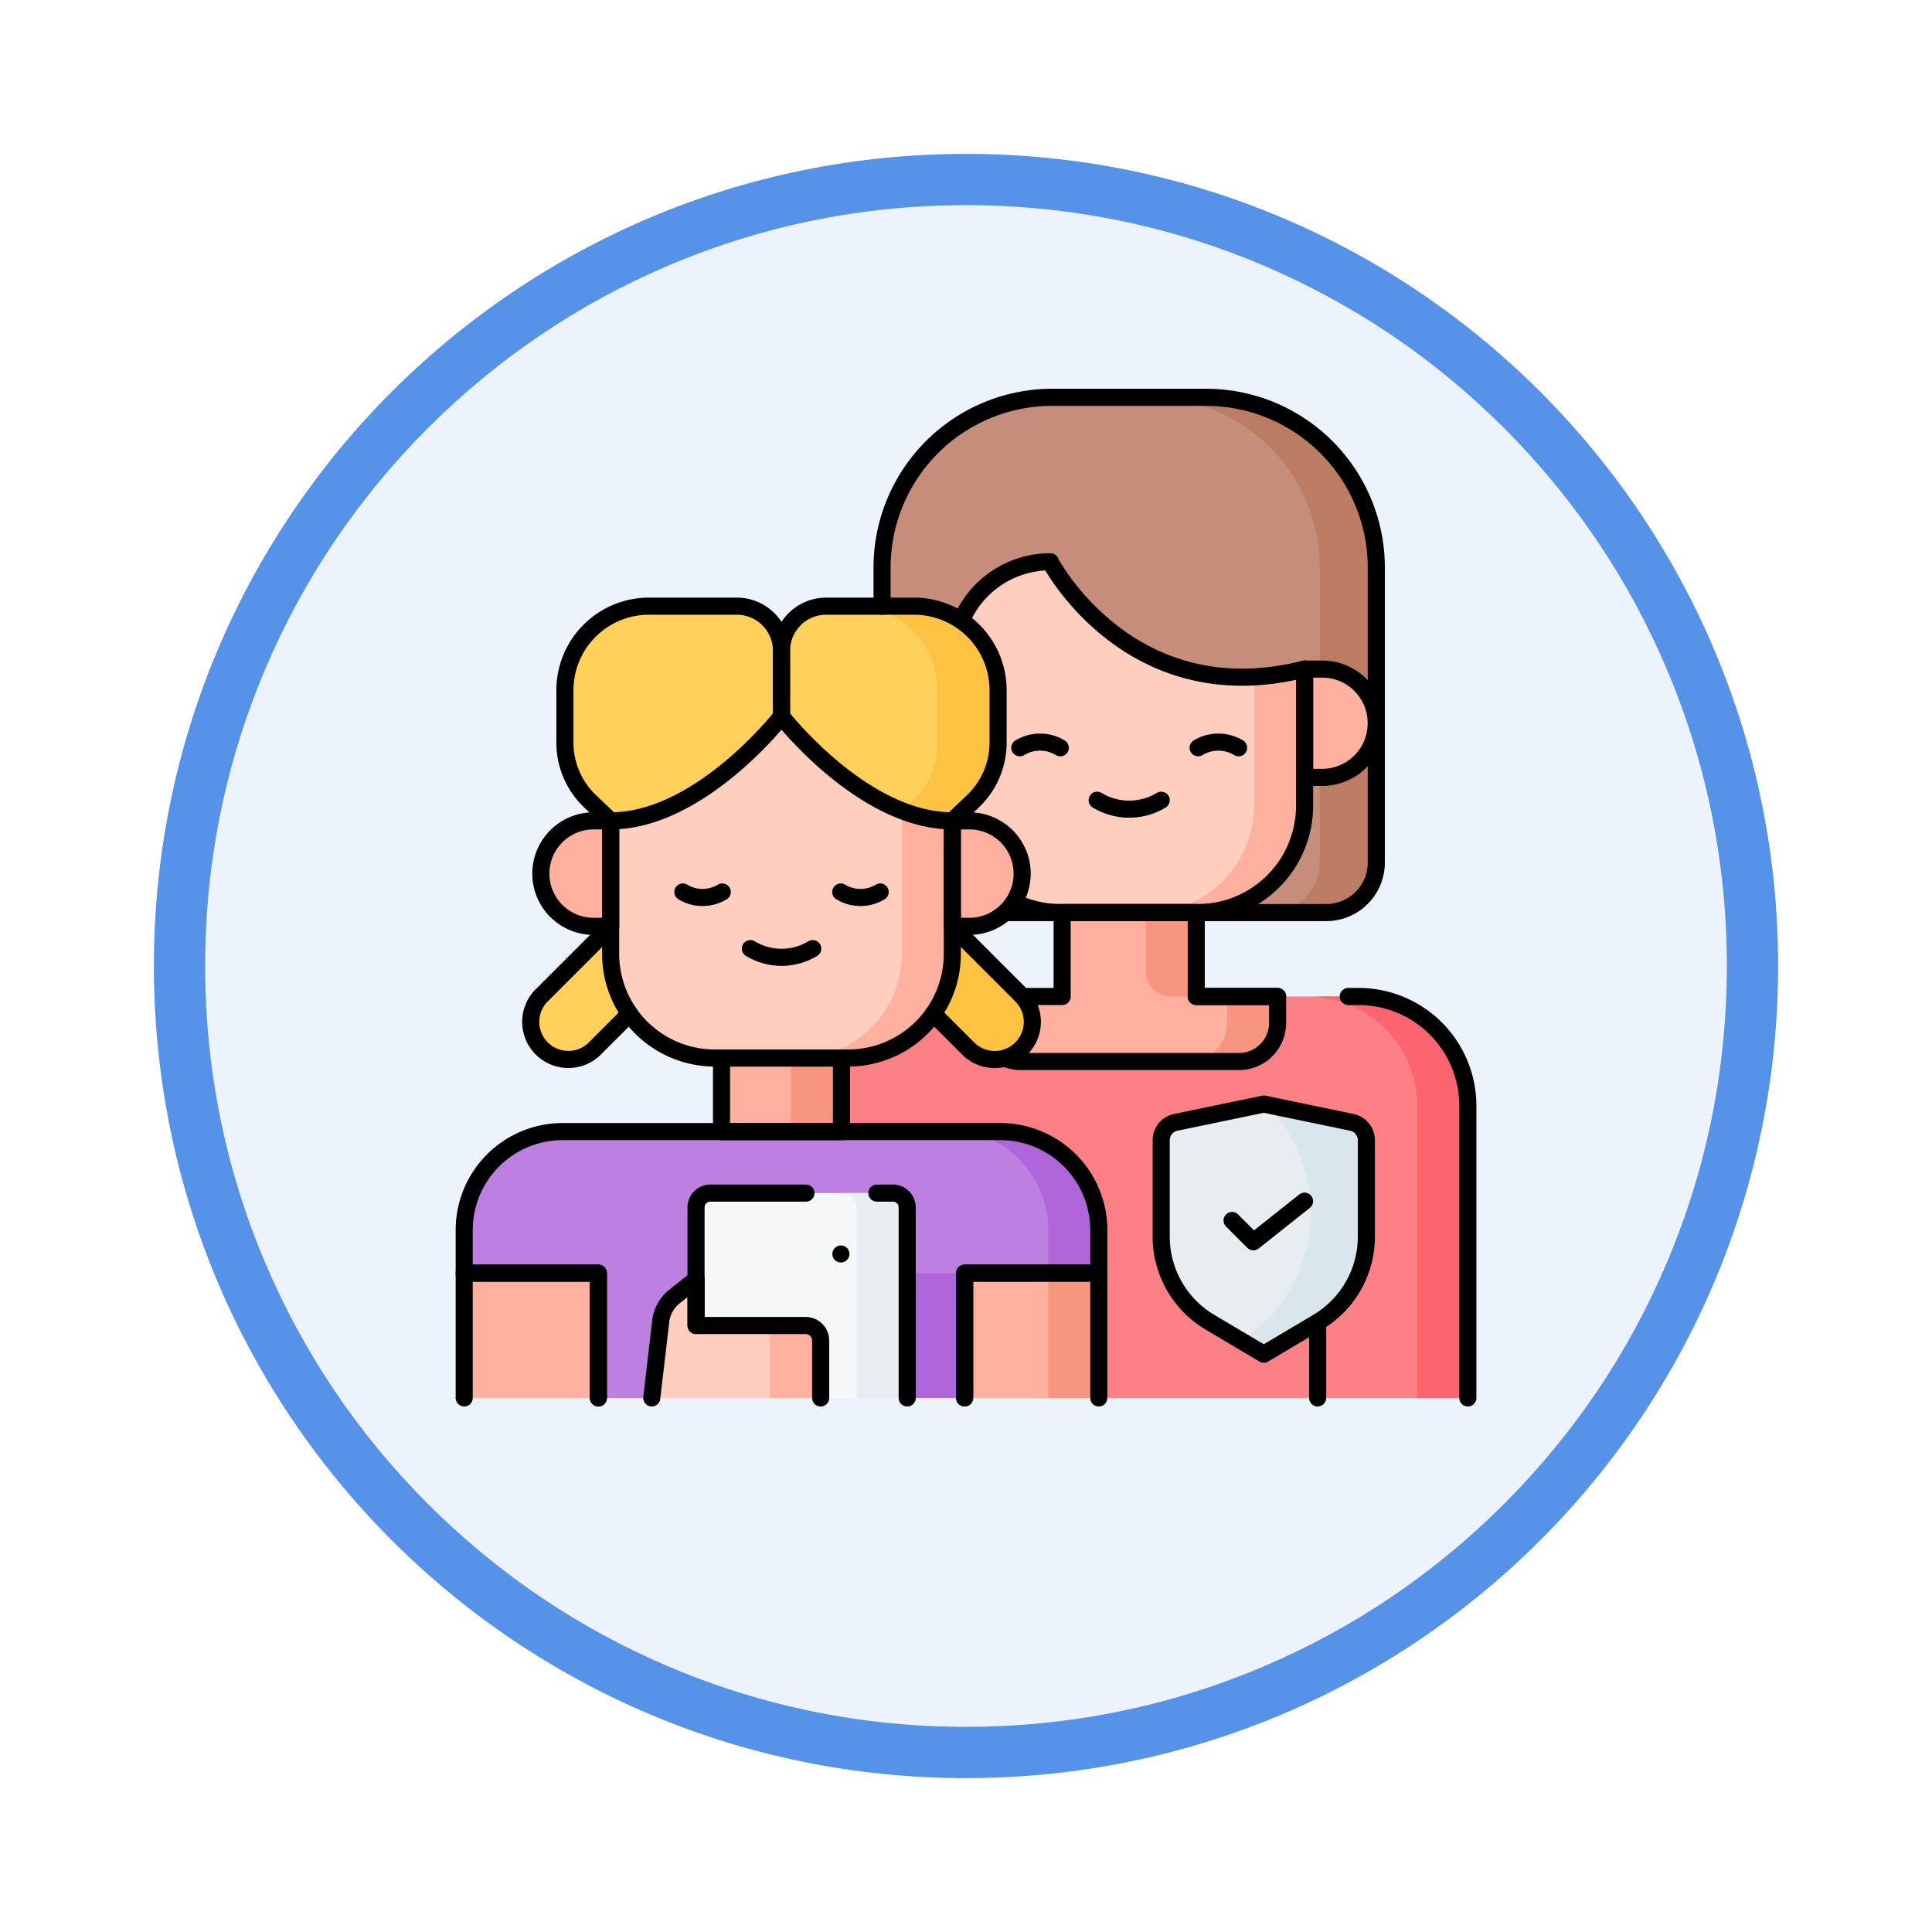 <svg xmlns="http://www.w3.org/2000/svg" xmlns:xlink="http://www.w3.org/1999/xlink" width="113" height="113" viewBox="0 0 113 113">
  <defs>
    <filter id="Trazado_982547" x="0" y="0" width="113" height="113" filterUnits="userSpaceOnUse">
      <feOffset dy="3" input="SourceAlpha"/>
      <feGaussianBlur stdDeviation="3" result="blur"/>
      <feFlood flood-opacity="0.161"/>
      <feComposite operator="in" in2="blur"/>
      <feComposite in="SourceGraphic"/>
    </filter>
  </defs>
  <g id="Grupo_1207753" data-name="Grupo 1207753" transform="translate(-271 -4485.175)">
    <g id="Grupo_1202185" data-name="Grupo 1202185" transform="translate(0 3614.761)">
      <g id="Grupo_1174813" data-name="Grupo 1174813" transform="translate(280 876.414)">
        <g id="Grupo_1201680" data-name="Grupo 1201680">
          <g id="Grupo_1201330" data-name="Grupo 1201330">
            <g id="Grupo_1172010" data-name="Grupo 1172010">
              <g id="Grupo_1171046" data-name="Grupo 1171046">
                <g id="Grupo_1148525" data-name="Grupo 1148525">
                  <g transform="matrix(1, 0, 0, 1, -9, -6)" filter="url(#Trazado_982547)">
                    <g id="Trazado_982547-2" data-name="Trazado 982547" transform="translate(9 6)" fill="#edf3fc">
                      <path d="M 47.5 93.5 C 41.289 93.5 35.265 92.284 29.595 89.886 C 24.118 87.569 19.198 84.252 14.973 80.027 C 10.748 75.802 7.431 70.882 5.114 65.405 C 2.716 59.735 1.5 53.711 1.5 47.5 C 1.5 41.289 2.716 35.265 5.114 29.595 C 7.431 24.118 10.748 19.198 14.973 14.973 C 19.198 10.748 24.118 7.431 29.595 5.114 C 35.265 2.716 41.289 1.5 47.5 1.5 C 53.711 1.5 59.735 2.716 65.405 5.114 C 70.882 7.431 75.802 10.748 80.027 14.973 C 84.252 19.198 87.569 24.118 89.886 29.595 C 92.284 35.265 93.5 41.289 93.5 47.5 C 93.5 53.711 92.284 59.735 89.886 65.405 C 87.569 70.882 84.252 75.802 80.027 80.027 C 75.802 84.252 70.882 87.569 65.405 89.886 C 59.735 92.284 53.711 93.5 47.5 93.5 Z" stroke="none"/>
                      <path d="M 47.5 3 C 41.491 3 35.664 4.176 30.18 6.496 C 24.881 8.737 20.122 11.946 16.034 16.034 C 11.946 20.122 8.737 24.881 6.496 30.18 C 4.176 35.664 3 41.491 3 47.5 C 3 53.509 4.176 59.336 6.496 64.82 C 8.737 70.119 11.946 74.878 16.034 78.966 C 20.122 83.054 24.881 86.263 30.18 88.504 C 35.664 90.824 41.491 92 47.5 92 C 53.509 92 59.336 90.824 64.82 88.504 C 70.119 86.263 74.878 83.054 78.966 78.966 C 83.054 74.878 86.263 70.119 88.504 64.82 C 90.824 59.336 92 53.509 92 47.5 C 92 41.491 90.824 35.664 88.504 30.18 C 86.263 24.881 83.054 20.122 78.966 16.034 C 74.878 11.946 70.119 8.737 64.82 6.496 C 59.336 4.176 53.509 3 47.5 3 M 47.5 0 C 73.734 0 95 21.266 95 47.5 C 95 73.734 73.734 95 47.5 95 C 21.266 95 0 73.734 0 47.5 C 0 21.266 21.266 0 47.5 0 Z" stroke="none" fill="#5692e8"/>
                    </g>
                  </g>
                </g>
              </g>
            </g>
          </g>
        </g>
      </g>
    </g>
    <g id="accompaniment_9305692_2_" data-name="accompaniment_9305692 (2)" transform="translate(290.651 4500.183)">
      <g id="Grupo_1207747" data-name="Grupo 1207747" transform="translate(7.5 8.231)">
        <g id="Grupo_1207744" data-name="Grupo 1207744" transform="translate(19.092 0)">
          <path id="Trazado_1051788" data-name="Trazado 1051788" d="M240.418,38.371H217.363a2.925,2.925,0,0,1-2.926-2.926V18.194A9.959,9.959,0,0,1,224.4,8.235h8.988a9.959,9.959,0,0,1,9.959,9.959V35.445A2.926,2.926,0,0,1,240.418,38.371Z" transform="translate(-209.089 -8.235)" fill="#c68d7a"/>
          <path id="Trazado_1051789" data-name="Trazado 1051789" d="M350.166,8.235h-3.308a9.959,9.959,0,0,1,9.959,9.959V35.445a2.925,2.925,0,0,1-2.926,2.926H357.2a2.925,2.925,0,0,0,2.926-2.926V18.194A9.959,9.959,0,0,0,350.166,8.235Z" transform="translate(-325.87 -8.235)" fill="#bc7c63"/>
          <path id="Trazado_1051790" data-name="Trazado 1051790" d="M202.363,304.956H175.545a6.394,6.394,0,0,0-6.394,6.394v6.766h8.773v10.32h30.833V311.35A6.394,6.394,0,0,0,202.363,304.956Z" transform="translate(-169.151 -269.912)" fill="#fd8087"/>
          <path id="Trazado_1051791" data-name="Trazado 1051791" d="M428.295,304.956H425.34a6.394,6.394,0,0,1,6.394,6.394v17.086h2.955V311.35A6.394,6.394,0,0,0,428.295,304.956Z" transform="translate(-395.083 -269.912)" fill="#fe646f"/>
          <path id="Trazado_1051792" data-name="Trazado 1051792" d="M264.231,110.2h-8.007a6.254,6.254,0,0,1-6.254-6.254V95.322a5.636,5.636,0,0,1,5.636-5.636h14.88v14.262A6.254,6.254,0,0,1,264.231,110.2Z" transform="translate(-240.424 -80.066)" fill="#ffcebf"/>
          <path id="Trazado_1051793" data-name="Trazado 1051793" d="M351.962,89.686v14.262a6.254,6.254,0,0,1-6.254,6.254h2.955a6.254,6.254,0,0,0,6.254-6.254V89.686Z" transform="translate(-324.856 -80.066)" fill="#ffb09e"/>
          <path id="Trazado_1051794" data-name="Trazado 1051794" d="M424.709,149.146h-1.026v-6.335h1.026a3.167,3.167,0,0,1,3.167,3.167h0A3.167,3.167,0,0,1,424.709,149.146Z" transform="translate(-393.622 -126.917)" fill="#ffb09e"/>
          <path id="Trazado_1051795" data-name="Trazado 1051795" d="M297.693,78.95s4.62,8.875,14.88,6.274l.765-7.712Z" transform="translate(-282.512 -69.33)" fill="#c68d7a"/>
          <path id="Trazado_1051796" data-name="Trazado 1051796" d="M276.53,268.308V263.4h-7.843v4.908h-4.679v1.548a2.258,2.258,0,0,0,2.258,2.258h12.763a2.258,2.258,0,0,0,2.258-2.258v-1.548Z" transform="translate(-252.805 -233.264)" fill="#ffb09e"/>
          <g id="Grupo_1207743" data-name="Grupo 1207743" transform="translate(20.77 30.136)">
            <path id="Trazado_1051797" data-name="Trazado 1051797" d="M347.967,268.308V263.4h-2.955v3.415a1.493,1.493,0,0,0,1.493,1.493h1.462Z" transform="translate(-345.012 -263.4)" fill="#f89580"/>
            <path id="Trazado_1051798" data-name="Trazado 1051798" d="M368.428,304.956V306.5a2.258,2.258,0,0,1-2.258,2.258h2.955a2.258,2.258,0,0,0,2.258-2.258v-1.548Z" transform="translate(-363.671 -300.048)" fill="#f89580"/>
          </g>
        </g>
        <g id="Grupo_1207745" data-name="Grupo 1207745" transform="translate(3.827 30.298)">
          <path id="Trazado_1051799" data-name="Trazado 1051799" d="M40.544,272.626h0a2.2,2.2,0,0,1,0-3.109l4.1-4.1a2.2,2.2,0,0,1,3.109,0h0a2.2,2.2,0,0,1,0,3.109l-4.1,4.1A2.2,2.2,0,0,1,40.544,272.626Z" transform="translate(-39.9 -264.775)" fill="#ffd15b"/>
          <path id="Trazado_1051800" data-name="Trazado 1051800" d="M225.32,272.644h0a2.2,2.2,0,0,0,0-3.109l-4.1-4.1a2.2,2.2,0,0,0-3.109,0h0a2.2,2.2,0,0,0,0,3.109l4.1,4.1A2.2,2.2,0,0,0,225.32,272.644Z" transform="translate(-196.497 -264.791)" fill="#ffd15b"/>
          <path id="Trazado_1051801" data-name="Trazado 1051801" d="M225.32,272.644h0a2.2,2.2,0,0,0,0-3.109l-4.1-4.1a2.2,2.2,0,0,0-3.109,0h0a2.2,2.2,0,0,0,0,3.109l4.1,4.1A2.2,2.2,0,0,0,225.32,272.644Z" transform="translate(-196.497 -264.791)" fill="#ffd15b"/>
          <path id="Trazado_1051802" data-name="Trazado 1051802" d="M225.32,272.644h0a2.2,2.2,0,0,0,0-3.109l-4.1-4.1a2.2,2.2,0,0,0-3.109,0h0a2.2,2.2,0,0,0,0,3.109l4.1,4.1A2.2,2.2,0,0,0,225.32,272.644Z" transform="translate(-196.497 -264.791)" fill="#ffc344"/>
        </g>
        <path id="Trazado_1051803" data-name="Trazado 1051803" d="M93.927,186.228h-7.8a6.092,6.092,0,0,1-6.092-6.092V166.245h19.983v13.891A6.092,6.092,0,0,1,93.927,186.228Z" transform="translate(-71.469 -147.583)" fill="#ffcebf"/>
        <path id="Trazado_1051804" data-name="Trazado 1051804" d="M178.726,166.245v13.891a6.092,6.092,0,0,1-6.092,6.092h2.955a6.092,6.092,0,0,0,6.092-6.092V166.245Z" transform="translate(-153.131 -147.583)" fill="#ffb09e"/>
        <path id="Trazado_1051805" data-name="Trazado 1051805" d="M48.539,224.159h1v-6.17h-1a3.085,3.085,0,0,0-3.085,3.085h0A3.085,3.085,0,0,0,48.539,224.159Z" transform="translate(-40.971 -193.216)" fill="#ffb09e"/>
        <path id="Trazado_1051806" data-name="Trazado 1051806" d="M250.23,224.159h-1v-6.17h1a3.085,3.085,0,0,1,3.085,3.085h0A3.085,3.085,0,0,1,250.23,224.159Z" transform="translate(-220.682 -193.216)" fill="#ffb09e"/>
        <rect id="Rectángulo_418403" data-name="Rectángulo 418403" width="7.847" height="7.297" transform="translate(7.847 58.524) rotate(180)" fill="#ffb09e"/>
        <rect id="Rectángulo_418404" data-name="Rectángulo 418404" width="7.847" height="7.297" transform="translate(29.269 51.227)" fill="#ffb09e"/>
        <rect id="Rectángulo_418405" data-name="Rectángulo 418405" width="2.955" height="7.297" transform="translate(34.161 51.227)" fill="#f89580"/>
        <path id="Trazado_1051807" data-name="Trazado 1051807" d="M7.5,377.652v2.517h7.847v7.3H18.47l9.877-2.214,5.063,2.214h3.36v-7.3h7.847v-2.517a5.761,5.761,0,0,0-5.761-5.761H13.261A5.761,5.761,0,0,0,7.5,377.652Z" transform="translate(-7.5 -328.942)" fill="#bd80e1"/>
        <g id="Grupo_1207746" data-name="Grupo 1207746" transform="translate(8.015 42.949)">
          <rect id="Rectángulo_418406" data-name="Rectángulo 418406" width="2.955" height="7.297" transform="translate(18.3 8.278)" fill="#af66da"/>
          <path id="Trazado_1051808" data-name="Trazado 1051808" d="M85.241,485.02l-9.877,2.214h2.955l7.923-1.776Z" transform="translate(-75.364 -471.659)" fill="#bd80e1"/>
          <path id="Trazado_1051809" data-name="Trazado 1051809" d="M265.214,377.651v2.517h-2.955v-2.517a5.907,5.907,0,0,0-4.619-5.761h1.813A5.761,5.761,0,0,1,265.214,377.651Z" transform="translate(-236.113 -371.89)" fill="#af66da"/>
        </g>
        <path id="Trazado_1051810" data-name="Trazado 1051810" d="M134.666,414.313H129.6l-7.286-2.558V403.17a.836.836,0,0,1,.836-.836H133.83a.836.836,0,0,1,.836.836Z" transform="translate(-108.757 -355.789)" fill="#f5f8f9"/>
        <path id="Trazado_1051811" data-name="Trazado 1051811" d="M197.737,402.334h-2.955a.836.836,0,0,1,.836.836v11.143h2.955V403.17A.836.836,0,0,0,197.737,402.334Z" transform="translate(-172.663 -355.789)" fill="#e8edf2"/>
        <path id="Trazado_1051812" data-name="Trazado 1051812" d="M100.382,451.991l.533-4.564a2.176,2.176,0,0,1,.8-1.371l1.259-1v2.7h6.405a.881.881,0,0,1,.881.881v3.356h-9.877Z" transform="translate(-89.412 -393.468)" fill="#ffcebf"/>
        <path id="Trazado_1051813" data-name="Trazado 1051813" d="M155.366,468.771v3.357h-2.955v-3.357a.881.881,0,0,0-.881-.881h2.955A.881.881,0,0,1,155.366,468.771Z" transform="translate(-134.52 -413.603)" fill="#ffb09e"/>
        <rect id="Rectángulo_418407" data-name="Rectángulo 418407" width="7.015" height="4.305" transform="translate(15.05 38.644)" fill="#ffb09e"/>
        <rect id="Rectángulo_418408" data-name="Rectángulo 418408" width="2.955" height="4.305" transform="translate(19.111 38.644)" fill="#f89580"/>
        <path id="Trazado_1051814" data-name="Trazado 1051814" d="M70.038,114.279a2.613,2.613,0,0,0-2.613-2.613H62.288a4.918,4.918,0,0,0-4.918,4.918v3.063a4.739,4.739,0,0,0,1.476,3.436l1.2,1.141c5.24,0,9.991-6.111,9.991-6.111Z" transform="translate(-51.48 -99.45)" fill="#ffd15b"/>
        <path id="Trazado_1051815" data-name="Trazado 1051815" d="M172.383,111.666h-5.137a2.613,2.613,0,0,0-2.613,2.613v3.833h0s4.752,6.111,9.991,6.111h0l1.2-1.14a4.739,4.739,0,0,0,1.476-3.436v-3.063A4.917,4.917,0,0,0,172.383,111.666Z" transform="translate(-146.074 -99.45)" fill="#ffd15b"/>
        <path id="Trazado_1051816" data-name="Trazado 1051816" d="M203.793,111.666h-3.544a4.918,4.918,0,0,1,4.918,4.918v3.063a4.739,4.739,0,0,1-1.476,3.436l-.583.554a8.132,8.132,0,0,0,2.926.587h0l1.2-1.14a4.739,4.739,0,0,0,1.476-3.436v-3.063A4.918,4.918,0,0,0,203.793,111.666Z" transform="translate(-177.485 -99.45)" fill="#ffc344"/>
        <path id="Trazado_1051817" data-name="Trazado 1051817" d="M358.676,358.233l-5.15,1.069a1.068,1.068,0,0,0-.851,1.045v5.639a5.822,5.822,0,0,0,2.85,5.006l3.15,1.87,3.15-1.87a5.822,5.822,0,0,0,2.85-5.006v-5.639a1.068,1.068,0,0,0-.851-1.045Z" transform="translate(-311.909 -316.897)" fill="#e8edf2"/>
        <path id="Trazado_1051818" data-name="Trazado 1051818" d="M399.392,360.52v5.639a5.822,5.822,0,0,1-2.85,5.006l-3.151,1.871-1.351-.8a8.884,8.884,0,0,0,1.467-13.805l5.035,1.045A1.068,1.068,0,0,1,399.392,360.52Z" transform="translate(-346.624 -317.071)" fill="#d9e7ec"/>
      </g>
      <g id="Grupo_1207752" data-name="Grupo 1207752" transform="translate(7.5 8.23)">
        <path id="Trazado_1051819" data-name="Trazado 1051819" d="M100.022,217.99v7.779a6.091,6.091,0,0,1-6.092,6.092h-7.8a6.091,6.091,0,0,1-6.092-6.092V217.99" transform="translate(-71.473 -193.217)" fill="none" stroke="#000" stroke-linecap="round" stroke-linejoin="round" stroke-miterlimit="10" stroke-width="1"/>
        <path id="Trazado_1051820" data-name="Trazado 1051820" d="M48.539,224.159h1v-6.17h-1a3.085,3.085,0,0,0-3.085,3.085h0A3.085,3.085,0,0,0,48.539,224.159Z" transform="translate(-40.971 -193.216)" fill="none" stroke="#000" stroke-linecap="round" stroke-linejoin="round" stroke-miterlimit="10" stroke-width="1"/>
        <path id="Trazado_1051821" data-name="Trazado 1051821" d="M250.23,224.159h-1v-6.17h1a3.085,3.085,0,0,1,3.085,3.085h0A3.085,3.085,0,0,1,250.23,224.159Z" transform="translate(-220.682 -193.216)" fill="none" stroke="#000" stroke-linecap="round" stroke-linejoin="round" stroke-miterlimit="10" stroke-width="1"/>
        <path id="Trazado_1051822" data-name="Trazado 1051822" d="M149.2,281.26a3.528,3.528,0,0,0,3.646,0" transform="translate(-132.462 -249.014)" fill="none" stroke="#000" stroke-linecap="round" stroke-linejoin="round" stroke-miterlimit="10" stroke-width="1"/>
        <path id="Trazado_1051823" data-name="Trazado 1051823" d="M15.347,449.28v-7.3H7.5v7.3" transform="translate(-7.5 -390.755)" fill="none" stroke="#000" stroke-linecap="round" stroke-linejoin="round" stroke-miterlimit="10" stroke-width="1"/>
        <path id="Trazado_1051824" data-name="Trazado 1051824" d="M255.328,449.28v-7.3h7.847v7.3" transform="translate(-226.059 -390.755)" fill="none" stroke="#000" stroke-linecap="round" stroke-linejoin="round" stroke-miterlimit="10" stroke-width="1"/>
        <path id="Trazado_1051825" data-name="Trazado 1051825" d="M211.869,402.334h.937a.836.836,0,0,1,.836.836v11.143" transform="translate(-187.732 -355.789)" fill="none" stroke="#000" stroke-linecap="round" stroke-linejoin="round" stroke-miterlimit="10" stroke-width="1"/>
        <path id="Trazado_1051826" data-name="Trazado 1051826" d="M122.317,410.077V403.17a.836.836,0,0,1,.836-.836h5.592" transform="translate(-108.757 -355.789)" fill="none" stroke="#000" stroke-linecap="round" stroke-linejoin="round" stroke-miterlimit="10" stroke-width="1"/>
        <path id="Trazado_1051827" data-name="Trazado 1051827" d="M100.382,451.991l.533-4.564a2.176,2.176,0,0,1,.8-1.371l1.259-1v2.7h6.405a.881.881,0,0,1,.881.881v3.356" transform="translate(-89.412 -393.467)" fill="none" stroke="#000" stroke-linecap="round" stroke-linejoin="round" stroke-miterlimit="10" stroke-width="1"/>
        <g id="Grupo_1207748" data-name="Grupo 1207748" transform="translate(12.787 28.933)">
          <path id="Trazado_1051828" data-name="Trazado 1051828" d="M115.768,253.206a2.23,2.23,0,0,0,2.305,0" transform="translate(-115.768 -253.206)" fill="none" stroke="#000" stroke-linecap="round" stroke-linejoin="round" stroke-miterlimit="10" stroke-width="1"/>
          <path id="Trazado_1051829" data-name="Trazado 1051829" d="M193.982,253.206a2.23,2.23,0,0,0,2.305,0" transform="translate(-184.745 -253.206)" fill="none" stroke="#000" stroke-linecap="round" stroke-linejoin="round" stroke-miterlimit="10" stroke-width="1"/>
        </g>
        <rect id="Rectángulo_418409" data-name="Rectángulo 418409" width="7.015" height="4.305" transform="translate(15.05 38.645)" fill="none" stroke="#000" stroke-linecap="round" stroke-linejoin="round" stroke-miterlimit="10" stroke-width="1"/>
        <path id="Trazado_1051830" data-name="Trazado 1051830" d="M36.769,387.466v-7.3h7.847v-2.517a5.761,5.761,0,0,0-5.761-5.761H13.261A5.761,5.761,0,0,0,7.5,377.652v2.517h7.847v7.3" transform="translate(-7.5 -328.941)" fill="none" stroke="#000" stroke-linecap="round" stroke-linejoin="round" stroke-miterlimit="10" stroke-width="1"/>
        <g id="Grupo_1207750" data-name="Grupo 1207750" transform="translate(24.44 0)">
          <path id="Trazado_1051831" data-name="Trazado 1051831" d="M253.7,93.139a5.636,5.636,0,0,1,5.2-3.449" transform="translate(-249.063 -80.069)" fill="none" stroke="#000" stroke-linecap="round" stroke-linejoin="round" stroke-miterlimit="10" stroke-width="1"/>
          <path id="Trazado_1051832" data-name="Trazado 1051832" d="M296.757,142.81V150.8a6.254,6.254,0,0,1-6.254,6.255H282.5a6.215,6.215,0,0,1-2.736-.629" transform="translate(-272.045 -126.916)" fill="none" stroke="#000" stroke-linecap="round" stroke-linejoin="round" stroke-miterlimit="10" stroke-width="1"/>
          <path id="Trazado_1051833" data-name="Trazado 1051833" d="M424.709,149.146h-1.026v-6.335h1.026a3.167,3.167,0,0,1,3.167,3.167h0A3.167,3.167,0,0,1,424.709,149.146Z" transform="translate(-398.971 -126.916)" fill="none" stroke="#000" stroke-linecap="round" stroke-linejoin="round" stroke-miterlimit="10" stroke-width="1"/>
          <path id="Trazado_1051834" data-name="Trazado 1051834" d="M320.977,207.772a3.622,3.622,0,0,0,3.744,0" transform="translate(-308.395 -184.205)" fill="none" stroke="#000" stroke-linecap="round" stroke-linejoin="round" stroke-miterlimit="10" stroke-width="1"/>
          <g id="Grupo_1207749" data-name="Grupo 1207749" transform="translate(8.056 20.165)">
            <path id="Trazado_1051835" data-name="Trazado 1051835" d="M282.651,179.3a2.29,2.29,0,0,1,2.367,0" transform="translate(-282.651 -178.968)" fill="none" stroke="#000" stroke-linecap="round" stroke-linejoin="round" stroke-miterlimit="10" stroke-width="1"/>
            <path id="Trazado_1051836" data-name="Trazado 1051836" d="M370.962,179.3a2.29,2.29,0,0,1,2.367,0" transform="translate(-360.532 -178.968)" fill="none" stroke="#000" stroke-linecap="round" stroke-linejoin="round" stroke-miterlimit="10" stroke-width="1"/>
          </g>
          <path id="Trazado_1051837" data-name="Trazado 1051837" d="M297.693,89.686s4.62,8.875,14.88,6.274" transform="translate(-287.861 -80.066)" fill="none" stroke="#000" stroke-linecap="round" stroke-linejoin="round" stroke-miterlimit="10" stroke-width="1"/>
          <path id="Trazado_1051838" data-name="Trazado 1051838" d="M214.44,20.447V18.19A9.959,9.959,0,0,1,224.4,8.23h8.989a9.959,9.959,0,0,1,9.958,9.96V35.441a2.925,2.925,0,0,1-2.925,2.925H221.627" transform="translate(-214.44 -8.23)" fill="none" stroke="#000" stroke-linecap="round" stroke-linejoin="round" stroke-miterlimit="10" stroke-width="1"/>
          <path id="Trazado_1051839" data-name="Trazado 1051839" d="M277.161,268.308h2.322V263.4h7.843v4.908h4.756v1.548a2.257,2.257,0,0,1-2.257,2.257H277.061a2.23,2.23,0,0,1-.811-.151" transform="translate(-268.95 -233.263)" fill="none" stroke="#000" stroke-linecap="round" stroke-linejoin="round" stroke-miterlimit="10" stroke-width="1"/>
          <path id="Trazado_1051840" data-name="Trazado 1051840" d="M445.313,304.96h.6a6.394,6.394,0,0,1,6.394,6.394V328.44" transform="translate(-418.046 -269.915)" fill="none" stroke="#000" stroke-linecap="round" stroke-linejoin="round" stroke-miterlimit="10" stroke-width="1"/>
          <line id="Línea_1155" data-name="Línea 1155" x2="4.757" transform="translate(18.376 35.045)" fill="none" stroke="#000" stroke-linecap="round" stroke-linejoin="round" stroke-miterlimit="10" stroke-width="1"/>
        </g>
        <path id="Trazado_1051841" data-name="Trazado 1051841" d="M70.038,114.279a2.613,2.613,0,0,0-2.613-2.613H62.288a4.918,4.918,0,0,0-4.918,4.918v3.063a4.739,4.739,0,0,0,1.476,3.436l1.2,1.141c5.24,0,9.991-6.111,9.991-6.111Z" transform="translate(-51.48 -99.45)" fill="none" stroke="#000" stroke-linecap="round" stroke-linejoin="round" stroke-miterlimit="10" stroke-width="1"/>
        <path id="Trazado_1051842" data-name="Trazado 1051842" d="M172.383,111.666h-5.137a2.613,2.613,0,0,0-2.613,2.613v3.833h0s4.752,6.111,9.991,6.111h0l1.2-1.14a4.739,4.739,0,0,0,1.476-3.436v-3.063A4.917,4.917,0,0,0,172.383,111.666Z" transform="translate(-146.074 -99.45)" fill="none" stroke="#000" stroke-linecap="round" stroke-linejoin="round" stroke-miterlimit="10" stroke-width="1"/>
        <g id="Grupo_1207751" data-name="Grupo 1207751" transform="translate(3.826 30.943)">
          <path id="Trazado_1051843" data-name="Trazado 1051843" d="M45.745,275.359l-2.1,2.1a2.2,2.2,0,0,1-3.108-3.108l4.1-4.1" transform="translate(-39.897 -270.248)" fill="none" stroke="#000" stroke-linecap="round" stroke-linejoin="round" stroke-miterlimit="10" stroke-width="1"/>
          <path id="Trazado_1051844" data-name="Trazado 1051844" d="M240.967,270.23h0l4.1,4.1a2.2,2.2,0,0,1-3.108,3.109l-2.1-2.1" transform="translate(-216.244 -270.23)" fill="none" stroke="#000" stroke-linecap="round" stroke-linejoin="round" stroke-miterlimit="10" stroke-width="1"/>
        </g>
        <path id="Trazado_1051845" data-name="Trazado 1051845" d="M358.676,358.233l-5.15,1.069a1.068,1.068,0,0,0-.851,1.045v5.639a5.822,5.822,0,0,0,2.85,5.006l3.15,1.87,3.15-1.87a5.822,5.822,0,0,0,2.85-5.006v-5.639a1.068,1.068,0,0,0-.851-1.045Z" transform="translate(-311.909 -316.896)" fill="none" stroke="#000" stroke-linecap="round" stroke-linejoin="round" stroke-miterlimit="10" stroke-width="1"/>
        <line id="Línea_1156" data-name="Línea 1156" y1="4.428" transform="translate(49.917 54.097)" fill="none" stroke="#000" stroke-linecap="round" stroke-linejoin="round" stroke-miterlimit="10" stroke-width="1"/>
        <path id="Trazado_1051846" data-name="Trazado 1051846" d="M387.8,407.451l1.246,1.246,2.992-2.377" transform="translate(-342.888 -359.304)" fill="none" stroke="#000" stroke-linecap="round" stroke-linejoin="round" stroke-miterlimit="10" stroke-width="1"/>
        <line id="Línea_1157" data-name="Línea 1157" transform="translate(22.032 50.105)" fill="none" stroke="#000" stroke-linecap="round" stroke-linejoin="round" stroke-miterlimit="10" stroke-width="1"/>
      </g>
    </g>
  </g>
</svg>
